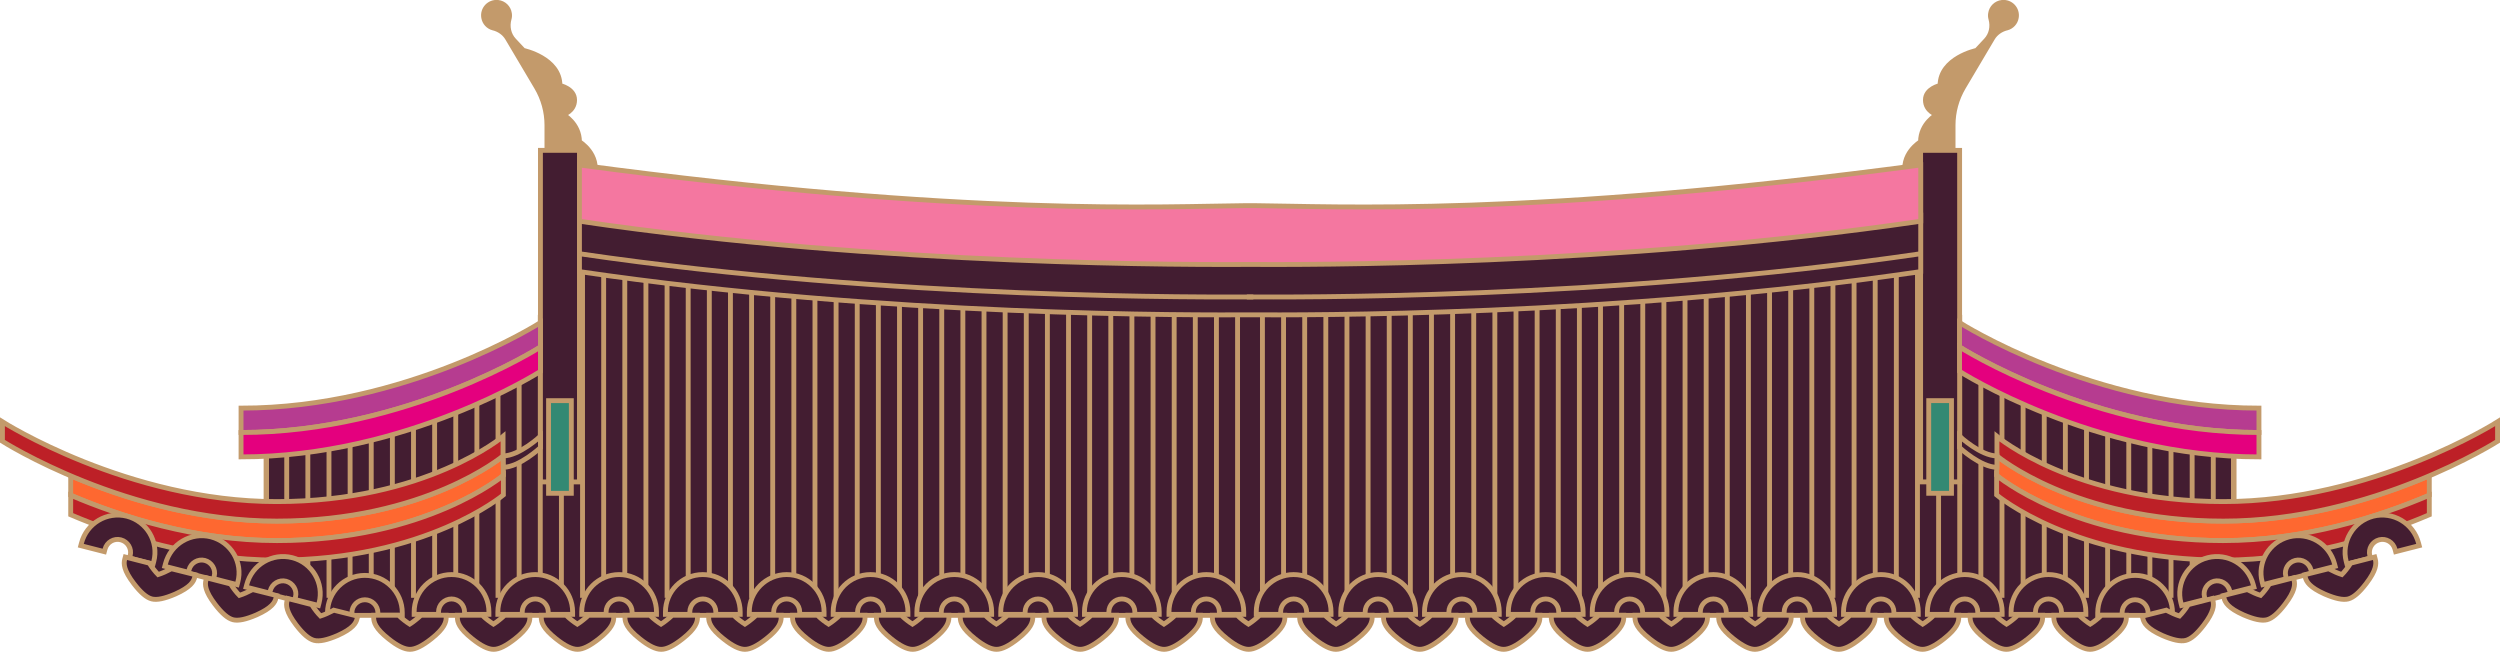 <?xml version="1.0" encoding="utf-8"?>
<!-- Generator: Adobe Illustrator 26.3.1, SVG Export Plug-In . SVG Version: 6.00 Build 0)  -->
<svg version="1.1" id="圖層_1" xmlns="http://www.w3.org/2000/svg" xmlns:xlink="http://www.w3.org/1999/xlink" x="0px" y="0px"
	 viewBox="0 0 1538.1 401" style="enable-background:new 0 0 1538.1 401;" xml:space="preserve">
<style type="text/css">
	.st0{fill:#431D31;stroke:#C39A6B;stroke-width:3;stroke-miterlimit:10;}
	.st1{fill:#C39A6B;stroke:#C39A6B;stroke-width:3;stroke-miterlimit:10;}
	.st2{fill:#FE6830;stroke:#C39A6B;stroke-width:3;stroke-miterlimit:10;}
	.st3{fill:#BD2027;stroke:#C39A6B;stroke-width:3;stroke-miterlimit:10;}
	.st4{fill:#B63C90;stroke:#C39A6B;stroke-width:3;stroke-miterlimit:10;}
	.st5{fill:#E4007E;stroke:#C39A6B;stroke-width:3;stroke-miterlimit:10;}
	.st6{fill:#F477A0;stroke:#C39A6B;stroke-width:3;stroke-miterlimit:10;}
	.st7{fill:#338973;stroke:#C39A6B;stroke-width:3;stroke-miterlimit:10;}
</style>
<g>
	<path class="st0" d="M1465.6,308.5l-91.1,1.7v-29.8l-174.5-67l-3.7-36l-3.7-36l0,0l0,0l-423.5,27.4l-423.5-27.4l0,0h0l-3.7,36
		l-3.7,36l-174.5,67v29.8l-91.1-1.7l12.4,36.2l1,0.3l0.7,0.2v2.4c0,6.6,5.4,12,12,12h3c5.1,0,9.4-3.2,11.2-7.7l23,5.9
		c-0.1,0.6-0.1,1.2-0.1,1.8v1c0,6.6,5.4,12,12,12h1c5.4,0,10-3.6,11.5-8.5l29.5,7.6v1.9c0,6.6,5.4,12,12,12h4c4.8,0,9-2.9,10.9-7
		h24.6c1.5,5.2,6.3,9,12,9s10.5-3.8,12-9H293c0.3,6.1,5.3,11,11.5,11s11.2-4.9,11.5-11h25.2c-0.1,0.7-0.2,1.3-0.2,2
		c0,7.2,5.8,13,13,13s13-5.8,13-13c0-0.7-0.1-1.3-0.2-2H396c0,6.1,4.9,11,11,11s11-4.9,11-11h30.9c1.8,4.1,5.8,7,10.6,7
		s8.8-2.9,10.6-7H496c0,7.2,5.8,13,13,13s13-5.8,13-13h27c0,7.2,5.8,13,13,13s13-5.8,13-13h27c0,7.2,5.8,13,13,13s13-5.8,13-13h27
		c0,7.2,5.8,13,13,13s13-5.8,13-13h27c0,7.2,5.8,13,13,13s13-5.8,13-13h17.5c0,7.2,5.8,13,13,13c1.7,0,3.3-0.3,4.8-0.9
		c1.5,0.6,3.1,0.9,4.8,0.9c7.2,0,13-5.8,13-13h17.5c0,7.2,5.8,13,13,13s13-5.8,13-13h27c0,7.2,5.8,13,13,13s13-5.8,13-13h27
		c0,7.2,5.8,13,13,13s13-5.8,13-13h27c0,7.2,5.8,13,13,13s13-5.8,13-13h27c0,7.2,5.8,13,13,13s13-5.8,13-13h25.9
		c1.8,4.1,5.8,7,10.6,7s8.8-2.9,10.6-7h30.9c0,6.1,4.9,11,11,11s11-4.9,11-11h29.2c-0.1,0.7-0.2,1.3-0.2,2c0,7.2,5.8,13,13,13
		s13-5.8,13-13c0-0.7-0.1-1.3-0.2-2h25.2c0.3,6.1,5.3,11,11.5,11s11.2-4.9,11.5-11h27.5c1.5,5.2,6.3,9,12,9s10.5-3.8,12-9h24.6
		c1.9,4.1,6.1,7,10.9,7h4c6.6,0,12-5.4,12-12v-1.9l29.5-7.6c1.5,4.9,6.1,8.5,11.5,8.5h1c6.6,0,12-5.4,12-12v-1
		c0-0.6-0.1-1.2-0.1-1.8l23-5.9c1.8,4.5,6.1,7.7,11.2,7.7h3c6.6,0,12-5.4,12-12v-2.4l0.7-0.2l1-0.3L1465.6,308.5z"/>
	<g>
		<line class="st0" x1="761.4" y1="193.7" x2="761.4" y2="367.8"/>
		<line class="st0" x1="748.4" y1="193.7" x2="748.4" y2="367.8"/>
		<line class="st0" x1="735.4" y1="193.7" x2="735.4" y2="367.8"/>
		<line class="st0" x1="722.4" y1="193.7" x2="722.4" y2="367.8"/>
		<line class="st0" x1="709.4" y1="193.7" x2="709.4" y2="367.8"/>
		<line class="st0" x1="696.4" y1="193.7" x2="696.4" y2="367.8"/>
		<line class="st0" x1="683.4" y1="193.7" x2="683.4" y2="367.8"/>
		<line class="st0" x1="670.4" y1="155.7" x2="670.4" y2="367.8"/>
		<line class="st0" x1="657.4" y1="155.7" x2="657.4" y2="367.8"/>
		<line class="st0" x1="644.4" y1="155.7" x2="644.4" y2="367.8"/>
		<line class="st0" x1="631.4" y1="155.7" x2="631.4" y2="367.8"/>
		<line class="st0" x1="618.4" y1="155.7" x2="618.4" y2="367.8"/>
		<line class="st0" x1="605.4" y1="155.7" x2="605.4" y2="367.8"/>
		<line class="st0" x1="592.4" y1="155.7" x2="592.4" y2="367.8"/>
		<line class="st0" x1="579.4" y1="155.7" x2="579.4" y2="367.8"/>
		<line class="st0" x1="566.4" y1="155.7" x2="566.4" y2="367.8"/>
		<line class="st0" x1="553.4" y1="155.7" x2="553.4" y2="367.8"/>
		<line class="st0" x1="540.4" y1="155.7" x2="540.4" y2="367.8"/>
		<line class="st0" x1="527.4" y1="155.7" x2="527.4" y2="367.8"/>
		<line class="st0" x1="514.4" y1="155.7" x2="514.4" y2="367.8"/>
		<line class="st0" x1="501.4" y1="155.7" x2="501.4" y2="367.8"/>
		<line class="st0" x1="488.4" y1="155.7" x2="488.4" y2="367.8"/>
		<line class="st0" x1="475.4" y1="155.7" x2="475.4" y2="367.8"/>
		<line class="st0" x1="462.4" y1="155.7" x2="462.4" y2="367.8"/>
		<line class="st0" x1="449.4" y1="155.7" x2="449.4" y2="367.8"/>
		<line class="st0" x1="436.4" y1="155.7" x2="436.4" y2="367.8"/>
		<line class="st0" x1="423.4" y1="155.7" x2="423.4" y2="367.8"/>
		<line class="st0" x1="410.4" y1="155.7" x2="410.4" y2="367.8"/>
		<line class="st0" x1="397.4" y1="155.7" x2="397.4" y2="367.8"/>
		<line class="st0" x1="384.4" y1="155.7" x2="384.4" y2="367.8"/>
		<line class="st0" x1="371.4" y1="155.7" x2="371.4" y2="367.8"/>
		<line class="st0" x1="358.4" y1="155.7" x2="358.4" y2="367.8"/>
		<line class="st0" x1="345.4" y1="276" x2="345.4" y2="367.8"/>
		<line class="st0" x1="332.4" y1="193.7" x2="332.4" y2="367.8"/>
		<line class="st0" x1="319.4" y1="232.7" x2="319.4" y2="367.8"/>
		<line class="st0" x1="306.4" y1="232.7" x2="306.4" y2="367.8"/>
		<line class="st0" x1="293.4" y1="240.7" x2="293.4" y2="367.8"/>
		<line class="st0" x1="280.4" y1="240.7" x2="280.4" y2="367.8"/>
		<line class="st0" x1="267.4" y1="240.7" x2="267.4" y2="367.8"/>
		<line class="st0" x1="254.4" y1="240.7" x2="254.4" y2="367.8"/>
		<line class="st0" x1="241.4" y1="252.7" x2="241.4" y2="367.8"/>
		<line class="st0" x1="228.4" y1="252.7" x2="228.4" y2="367.8"/>
		<line class="st0" x1="215.4" y1="252.7" x2="215.4" y2="367.8"/>
		<line class="st0" x1="202.4" y1="252.7" x2="202.4" y2="367.8"/>
		<line class="st0" x1="189.4" y1="252.7" x2="189.4" y2="367.8"/>
		<line class="st0" x1="176.4" y1="252.7" x2="176.4" y2="351"/>
		<line class="st0" x1="1374.1" y1="308.5" x2="1374.1" y2="280.5"/>
		<line class="st0" x1="776.7" y1="193.7" x2="776.7" y2="367.8"/>
		<line class="st0" x1="789.7" y1="193.7" x2="789.7" y2="367.8"/>
		<line class="st0" x1="802.7" y1="193.7" x2="802.7" y2="367.8"/>
		<line class="st0" x1="815.7" y1="193.7" x2="815.7" y2="367.8"/>
		<line class="st0" x1="828.7" y1="193.7" x2="828.7" y2="367.8"/>
		<line class="st0" x1="841.7" y1="193.7" x2="841.7" y2="367.8"/>
		<line class="st0" x1="854.7" y1="193.7" x2="854.7" y2="367.8"/>
		<line class="st0" x1="867.7" y1="155.7" x2="867.7" y2="367.8"/>
		<line class="st0" x1="880.7" y1="155.7" x2="880.7" y2="367.8"/>
		<line class="st0" x1="893.7" y1="155.7" x2="893.7" y2="367.8"/>
		<line class="st0" x1="906.7" y1="155.7" x2="906.7" y2="367.8"/>
		<line class="st0" x1="919.7" y1="155.7" x2="919.7" y2="367.8"/>
		<line class="st0" x1="932.7" y1="155.7" x2="932.7" y2="367.8"/>
		<line class="st0" x1="945.7" y1="155.7" x2="945.7" y2="367.8"/>
		<line class="st0" x1="958.7" y1="155.7" x2="958.7" y2="367.8"/>
		<line class="st0" x1="971.7" y1="155.7" x2="971.7" y2="367.8"/>
		<line class="st0" x1="984.7" y1="155.7" x2="984.7" y2="367.8"/>
		<line class="st0" x1="997.7" y1="155.7" x2="997.7" y2="367.8"/>
		<line class="st0" x1="1010.7" y1="155.7" x2="1010.7" y2="367.8"/>
		<line class="st0" x1="1023.7" y1="155.7" x2="1023.7" y2="367.8"/>
		<line class="st0" x1="1036.7" y1="155.7" x2="1036.7" y2="367.8"/>
		<line class="st0" x1="1049.7" y1="155.7" x2="1049.7" y2="367.8"/>
		<line class="st0" x1="1062.7" y1="155.7" x2="1062.7" y2="367.8"/>
		<line class="st0" x1="1075.7" y1="155.7" x2="1075.7" y2="367.8"/>
		<line class="st0" x1="1088.7" y1="155.7" x2="1088.7" y2="367.8"/>
		<line class="st0" x1="1101.7" y1="155.7" x2="1101.7" y2="367.8"/>
		<line class="st0" x1="1114.7" y1="155.7" x2="1114.7" y2="367.8"/>
		<line class="st0" x1="1127.7" y1="155.7" x2="1127.7" y2="367.8"/>
		<line class="st0" x1="1140.7" y1="155.7" x2="1140.7" y2="367.8"/>
		<line class="st0" x1="1153.7" y1="155.7" x2="1153.7" y2="367.8"/>
		<line class="st0" x1="1166.7" y1="155.7" x2="1166.7" y2="367.8"/>
		<line class="st0" x1="1179.7" y1="155.7" x2="1179.7" y2="367.8"/>
		<line class="st0" x1="1192.7" y1="276" x2="1192.7" y2="367.8"/>
		<line class="st0" x1="1205.7" y1="193.7" x2="1205.7" y2="367.8"/>
		<line class="st0" x1="1218.7" y1="232.7" x2="1218.7" y2="367.8"/>
		<line class="st0" x1="1231.7" y1="232.7" x2="1231.7" y2="367.8"/>
		<line class="st0" x1="1244.7" y1="240.7" x2="1244.7" y2="367.8"/>
		<line class="st0" x1="1257.7" y1="240.7" x2="1257.7" y2="367.8"/>
		<line class="st0" x1="1270.7" y1="240.7" x2="1270.7" y2="367.8"/>
		<line class="st0" x1="1283.7" y1="240.7" x2="1283.7" y2="367.8"/>
		<line class="st0" x1="1296.7" y1="252.7" x2="1296.7" y2="367.8"/>
		<line class="st0" x1="1309.7" y1="252.7" x2="1309.7" y2="367.8"/>
		<line class="st0" x1="1322.7" y1="252.7" x2="1322.7" y2="367.8"/>
		<line class="st0" x1="1335.7" y1="252.7" x2="1335.7" y2="367.8"/>
		<line class="st0" x1="1348.7" y1="252.7" x2="1348.7" y2="367.8"/>
		<line class="st0" x1="1361.7" y1="252.7" x2="1361.7" y2="351"/>
		<line class="st0" x1="164" y1="308.5" x2="164" y2="280.5"/>
	</g>
	<path class="st1" d="M356.5,87.2c0-11.3-10-16.7-10-16.7s7-2,7-9s-9-8.9-9-8.9c0-16.9-22.5-21.6-22.5-21.6l-5.8-6.2
		c-3.3-3.5-4.3-8.5-3-13.2c0.3-1,0.4-2.1,0.2-3.3c-0.5-3.6-3.4-6.4-7-6.8c-5.3-0.6-9.7,4-8.8,9.3c0.5,3.1,2.8,5.6,5.8,6.4
		c0,0,0.1,0,0.1,0c3.6,0.9,6.8,3.1,8.7,6.3l17.9,30.2c4.2,7.1,6.4,15.1,6.4,23.3v21.5l29,10.2C369.4,94.9,356.5,87.2,356.5,87.2z"/>
	<path class="st1" d="M1181.6,87.2c0-11.3,10-16.7,10-16.7s-7-2-7-9s9-8.9,9-8.9c0-16.9,22.5-21.6,22.5-21.6l5.8-6.2
		c3.3-3.5,4.3-8.5,3-13.2c-0.3-1-0.4-2.1-0.2-3.3c0.5-3.6,3.4-6.4,7-6.8c5.3-0.6,9.7,4,8.8,9.3c-0.5,3.1-2.8,5.6-5.8,6.4
		c0,0-0.1,0-0.1,0c-3.6,0.9-6.8,3.1-8.7,6.3L1208,53.7c-4.2,7.1-6.4,15.1-6.4,23.3v21.5l-29,10.2
		C1168.7,94.9,1181.6,87.2,1181.6,87.2z"/>
	<rect x="332.5" y="92.5" class="st0" width="24" height="204"/>
	<path class="st0" d="M725.7,380"/>
	<path class="st0" d="M690.2,353.5c-12.7,0-23,10.3-23,23v1.5h15v-1.5c0-4.4,3.6-8,8-8s8,3.6,8,8v1.5h15v-1.5
		C713.2,363.8,702.9,353.5,690.2,353.5z"/>
	<path class="st0" d="M638.7,353.5c-12.7,0-23,10.3-23,23v1.5h15v-1.5c0-4.4,3.6-8,8-8s8,3.6,8,8v1.5h15v-1.5
		C661.7,363.8,651.3,353.5,638.7,353.5z"/>
	<path class="st0" d="M587.1,353.5c-12.7,0-23,10.3-23,23v1.5h15v-1.5c0-4.4,3.6-8,8-8s8,3.6,8,8v1.5h15v-1.5
		C610.1,363.8,599.8,353.5,587.1,353.5z"/>
	<path class="st0" d="M535.6,353.5c-12.7,0-23,10.3-23,23v1.5h15v-1.5c0-4.4,3.6-8,8-8s8,3.6,8,8v1.5h15v-1.5
		C558.6,363.8,548.2,353.5,535.6,353.5z"/>
	<path class="st0" d="M484,353.5c-12.7,0-23,10.3-23,23v1.5h15v-1.5c0-4.4,3.6-8,8-8s8,3.6,8,8v1.5h15v-1.5
		C507,363.8,496.7,353.5,484,353.5z"/>
	<path class="st0" d="M432.4,353.5c-12.7,0-23,10.3-23,23v1.5h15v-1.5c0-4.4,3.6-8,8-8s8,3.6,8,8v1.5h15v-1.5
		C455.4,363.8,445.1,353.5,432.4,353.5z"/>
	<path class="st0" d="M380.9,353.5c-12.7,0-23,10.3-23,23v1.5h15v-1.5c0-4.4,3.6-8,8-8s8,3.6,8,8v1.5h15v-1.5
		C403.9,363.8,393.6,353.5,380.9,353.5z"/>
	<path class="st0" d="M329.3,353.5c-12.7,0-23,10.3-23,23v1.5h15v-1.5c0-4.4,3.6-8,8-8s8,3.6,8,8v1.5h15v-1.5
		C352.3,363.8,342,353.5,329.3,353.5z"/>
	<path class="st0" d="M277.8,353.5c-12.7,0-23,10.3-23,23v1.5h15v-1.5c0-4.4,3.6-8,8-8s8,3.6,8,8v1.5h15v-1.5
		C300.8,363.8,290.5,353.5,277.8,353.5z"/>
	<path class="st0" d="M224.5,354c-12.7,0-23,10.3-23,23v1.5h15V377c0-4.4,3.6-8,8-8s8,3.6,8,8v1.5h15V377
		C247.5,364.3,237.2,354,224.5,354z"/>
	<path class="st0" d="M723,378.5l-0.4,0.4c-1.8,1.7-4.6,3.9-6.5,5.1c-1.9-1.2-4.7-3.3-6.5-5.1l-0.4-0.4h-15.3v1.5
		c0,2.7,1,6.6,9.1,13c5.5,4.4,9.8,6.5,13.2,6.5s7.6-2.1,13.2-6.5c8.1-6.4,9.1-10.3,9.1-13v-1.5H723z"/>
	<path class="st0" d="M671.4,378.5l-0.4,0.4c-1.8,1.7-4.6,3.9-6.5,5.1c-1.9-1.2-4.7-3.3-6.5-5.1l-0.4-0.4h-15.3v1.5
		c0,2.7,1,6.6,9.1,13c5.5,4.4,9.8,6.5,13.2,6.5s7.6-2.1,13.2-6.5c8.1-6.4,9.1-10.3,9.1-13v-1.5H671.4z"/>
	<path class="st0" d="M777.7,380"/>
	<path class="st0" d="M742.2,353.5c-12.7,0-23,10.3-23,23v1.5h15v-1.5c0-4.4,3.6-8,8-8s8,3.6,8,8v1.5h15v-1.5
		C765.2,363.8,754.9,353.5,742.2,353.5z"/>
	<path class="st0" d="M775,378.5l-0.4,0.4c-1.8,1.7-4.6,3.9-6.5,5.1c-1.9-1.2-4.7-3.3-6.5-5.1l-0.4-0.4h-15.3v1.5
		c0,2.7,1,6.6,9.1,13c5.5,4.4,9.8,6.5,13.2,6.5s7.6-2.1,13.2-6.5c8.1-6.4,9.1-10.3,9.1-13v-1.5H775z"/>
	<path class="st0" d="M619.9,378.5l-0.4,0.4c-1.8,1.7-4.6,3.9-6.5,5.1c-1.9-1.2-4.7-3.3-6.5-5.1l-0.4-0.4h-15.3v1.5
		c0,2.7,1,6.6,9.1,13c5.5,4.4,9.8,6.5,13.2,6.5s7.6-2.1,13.2-6.5c8.1-6.4,9.1-10.3,9.1-13v-1.5H619.9z"/>
	<path class="st0" d="M568.3,378.5l-0.4,0.4c-1.8,1.7-4.6,3.9-6.5,5.1c-1.9-1.2-4.7-3.3-6.5-5.1l-0.4-0.4h-15.3v1.5
		c0,2.7,1,6.6,9.1,13c5.5,4.4,9.8,6.5,13.2,6.5s7.6-2.1,13.2-6.5c8.1-6.4,9.1-10.3,9.1-13v-1.5H568.3z"/>
	<path class="st0" d="M516.7,378.5l-0.4,0.4c-1.8,1.7-4.6,3.9-6.5,5.1c-1.9-1.2-4.7-3.3-6.5-5.1l-0.4-0.4h-15.3v1.5
		c0,2.7,1,6.6,9.1,13c5.5,4.4,9.8,6.5,13.2,6.5s7.6-2.1,13.2-6.5c8.1-6.4,9.1-10.3,9.1-13v-1.5H516.7z"/>
	<path class="st0" d="M465.2,378.5l-0.4,0.4c-1.8,1.7-4.6,3.9-6.5,5.1c-1.9-1.2-4.7-3.3-6.5-5.1l-0.4-0.4H436v1.5
		c0,2.7,1,6.6,9.1,13c5.5,4.4,9.8,6.5,13.2,6.5s7.6-2.1,13.2-6.5c8.1-6.4,9.1-10.3,9.1-13v-1.5H465.2z"/>
	<path class="st0" d="M413.6,378.5l-0.4,0.4c-1.8,1.7-4.6,3.9-6.5,5.1c-1.9-1.2-4.7-3.3-6.5-5.1l-0.4-0.4h-15.3v1.5
		c0,2.7,1,6.6,9.1,13c5.5,4.4,9.8,6.5,13.2,6.5s7.6-2.1,13.2-6.5c8.1-6.4,9.1-10.3,9.1-13v-1.5H413.6z"/>
	<path class="st0" d="M362.1,378.5l-0.4,0.4c-1.8,1.7-4.6,3.9-6.5,5.1c-1.9-1.2-4.7-3.3-6.5-5.1l-0.4-0.4h-15.3v1.5
		c0,2.7,1,6.6,9.1,13c5.5,4.4,9.8,6.5,13.2,6.5s7.6-2.1,13.2-6.5c8.1-6.4,9.1-10.3,9.1-13v-1.5H362.1z"/>
	<path class="st0" d="M259,378.5l-0.4,0.4c-1.8,1.7-4.6,3.9-6.5,5.1c-1.9-1.2-4.7-3.3-6.5-5.1l-0.4-0.4h-15.3v1.5
		c0,2.7,1,6.6,9.1,13c5.5,4.4,9.8,6.5,13.2,6.5s7.6-2.1,13.2-6.5c8.1-6.4,9.1-10.3,9.1-13v-1.5H259z"/>
	<path class="st0" d="M310.5,378.5l-0.4,0.4c-1.8,1.7-4.6,3.9-6.5,5.1c-1.9-1.2-4.7-3.3-6.5-5.1l-0.4-0.4h-15.3v1.5
		c0,2.7,1,6.6,9.1,13c5.5,4.4,9.8,6.5,13.2,6.5s7.6-2.1,13.2-6.5c8.1-6.4,9.1-10.3,9.1-13v-1.5H310.5z"/>
	<path class="st0" d="M205.3,375.4l-0.5,0.3c-2.2,1.2-5.4,2.6-7.6,3.3c-1.6-1.6-3.8-4.4-5.1-6.5l-0.3-0.5l-14.8-3.8l-0.4,1.5
		c-0.7,2.6-0.6,6.7,5.6,14.8c4.3,5.6,7.9,8.7,11.1,9.5c3.2,0.8,7.9-0.2,14.4-3c9.4-4.2,11.4-7.7,12-10.4l0.4-1.5L205.3,375.4z"/>
	<g>
		<path class="st0" d="M332.5,275.4c0,0-13,12.1-23,12.1v-7c10,0,23-12.1,23-12.1V275.4z"/>
	</g>
	<path class="st2" d="M1228.4,280.5c0,0,47.6,40.1,139.3,40.1c50,0,95.7-14.6,126.9-27.9l0,12c-31.2,13.3-76.8,27.9-126.9,27.9
		c-91.7,0-139.3-40.1-139.3-40.1l0.2-12"/>
	<path class="st3" d="M1228.6,268.5c0,0,47.6,40.1,139.3,40.1c91.7,0,168.7-49.1,168.7-49.1v12c0,0-77,49.1-168.7,49.1
		c-91.7,0-139.3-40.1-139.3-40.1V268.5z"/>
	<path class="st3" d="M1228.4,304.5c0,0,47.6,40.1,139.3,40.1c50,0,95.7-14.6,126.9-27.9l0-12c-31.2,13.3-76.8,27.9-126.9,27.9
		c-91.7,0-139.3-40.1-139.3-40.1V304.5z"/>
	
		<rect x="1181.6" y="92.5" transform="matrix(-1 -4.486867e-11 4.486867e-11 -1 2387.232 389)" class="st0" width="24" height="204"/>
	<path class="st0" d="M812.4,380"/>
	<path class="st0" d="M847.9,353.5c12.7,0,23,10.3,23,23v1.5h-15v-1.5c0-4.4-3.6-8-8-8s-8,3.6-8,8v1.5h-15v-1.5
		C824.9,363.8,835.2,353.5,847.9,353.5z"/>
	<path class="st0" d="M899.4,353.5c12.7,0,23,10.3,23,23v1.5h-15v-1.5c0-4.4-3.6-8-8-8s-8,3.6-8,8v1.5h-15v-1.5
		C876.4,363.8,886.8,353.5,899.4,353.5z"/>
	<path class="st0" d="M951,353.5c12.7,0,23,10.3,23,23v1.5h-15v-1.5c0-4.4-3.6-8-8-8s-8,3.6-8,8v1.5h-15v-1.5
		C928,363.8,938.3,353.5,951,353.5z"/>
	<path class="st0" d="M1002.6,353.5c12.7,0,23,10.3,23,23v1.5h-15v-1.5c0-4.4-3.6-8-8-8s-8,3.6-8,8v1.5h-15v-1.5
		C979.6,363.8,989.9,353.5,1002.6,353.5z"/>
	<path class="st0" d="M1054.1,353.5c12.7,0,23,10.3,23,23v1.5h-15v-1.5c0-4.4-3.6-8-8-8s-8,3.6-8,8v1.5h-15v-1.5
		C1031.1,363.8,1041.4,353.5,1054.1,353.5z"/>
	<path class="st0" d="M1105.7,353.5c12.7,0,23,10.3,23,23v1.5h-15v-1.5c0-4.4-3.6-8-8-8s-8,3.6-8,8v1.5h-15v-1.5
		C1082.7,363.8,1093,353.5,1105.7,353.5z"/>
	<path class="st0" d="M1157.2,353.5c12.7,0,23,10.3,23,23v1.5h-15v-1.5c0-4.4-3.6-8-8-8s-8,3.6-8,8v1.5h-15v-1.5
		C1134.2,363.8,1144.5,353.5,1157.2,353.5z"/>
	<path class="st0" d="M1208.8,353.5c12.7,0,23,10.3,23,23v1.5h-15v-1.5c0-4.4-3.6-8-8-8s-8,3.6-8,8v1.5h-15v-1.5
		C1185.8,363.8,1196.1,353.5,1208.8,353.5z"/>
	<path class="st0" d="M1260.3,353.5c12.7,0,23,10.3,23,23v1.5h-15v-1.5c0-4.4-3.6-8-8-8s-8,3.6-8,8v1.5h-15v-1.5
		C1237.3,363.8,1247.7,353.5,1260.3,353.5z"/>
	<path class="st0" d="M1313.6,354c12.7,0,23,10.3,23,23v1.5h-15V377c0-4.4-3.6-8-8-8s-8,3.6-8,8v1.5h-15V377
		C1290.6,364.3,1300.9,354,1313.6,354z"/>
	<path class="st0" d="M815.1,378.5l0.4,0.4c1.8,1.7,4.6,3.9,6.5,5.1c1.9-1.2,4.7-3.3,6.5-5.1l0.4-0.4h15.3v1.5c0,2.7-1,6.6-9.1,13
		c-5.5,4.4-9.8,6.5-13.2,6.5s-7.6-2.1-13.2-6.5c-8.1-6.4-9.1-10.3-9.1-13v-1.5H815.1z"/>
	<path class="st0" d="M866.7,378.5l0.4,0.4c1.8,1.7,4.6,3.9,6.5,5.1c1.9-1.2,4.7-3.3,6.5-5.1l0.4-0.4h15.3v1.5c0,2.7-1,6.6-9.1,13
		c-5.5,4.4-9.8,6.5-13.2,6.5s-7.6-2.1-13.2-6.5c-8.1-6.4-9.1-10.3-9.1-13v-1.5H866.7z"/>
	<path class="st0" d="M760.4,380"/>
	<path class="st0" d="M795.9,353.5c12.7,0,23,10.3,23,23v1.5h-15v-1.5c0-4.4-3.6-8-8-8s-8,3.6-8,8v1.5h-15v-1.5
		C772.9,363.8,783.2,353.5,795.9,353.5z"/>
	<path class="st0" d="M918.3,378.5l0.4,0.4c1.8,1.7,4.6,3.9,6.5,5.1c1.9-1.2,4.7-3.3,6.5-5.1l0.4-0.4h15.3v1.5c0,2.7-1,6.6-9.1,13
		c-5.5,4.4-9.8,6.5-13.2,6.5s-7.6-2.1-13.2-6.5c-8.1-6.4-9.1-10.3-9.1-13v-1.5H918.3z"/>
	<path class="st0" d="M969.8,378.5l0.4,0.4c1.8,1.7,4.6,3.9,6.5,5.1c1.9-1.2,4.7-3.3,6.5-5.1l0.4-0.4H999v1.5c0,2.7-1,6.6-9.1,13
		c-5.5,4.4-9.8,6.5-13.2,6.5s-7.6-2.1-13.2-6.5c-8.1-6.4-9.1-10.3-9.1-13v-1.5H969.8z"/>
	<path class="st0" d="M1021.4,378.5l0.4,0.4c1.8,1.7,4.6,3.9,6.5,5.1c1.9-1.2,4.7-3.3,6.5-5.1l0.4-0.4h15.3v1.5c0,2.7-1,6.6-9.1,13
		c-5.5,4.4-9.8,6.5-13.2,6.5s-7.6-2.1-13.2-6.5c-8.1-6.4-9.1-10.3-9.1-13v-1.5H1021.4z"/>
	<path class="st0" d="M1072.9,378.5l0.4,0.4c1.8,1.7,4.6,3.9,6.5,5.1c1.9-1.2,4.7-3.3,6.5-5.1l0.4-0.4h15.3v1.5c0,2.7-1,6.6-9.1,13
		c-5.5,4.4-9.8,6.5-13.2,6.5s-7.6-2.1-13.2-6.5c-8.1-6.4-9.1-10.3-9.1-13v-1.5H1072.9z"/>
	<path class="st0" d="M1124.5,378.5l0.4,0.4c1.8,1.7,4.6,3.9,6.5,5.1c1.9-1.2,4.7-3.3,6.5-5.1l0.4-0.4h15.3v1.5c0,2.7-1,6.6-9.1,13
		c-5.5,4.4-9.8,6.5-13.2,6.5s-7.6-2.1-13.2-6.5c-8.1-6.4-9.1-10.3-9.1-13v-1.5H1124.5z"/>
	<path class="st0" d="M1176,378.5l0.4,0.4c1.8,1.7,4.6,3.9,6.5,5.1c1.9-1.2,4.7-3.3,6.5-5.1l0.4-0.4h15.3v1.5c0,2.7-1,6.6-9.1,13
		c-5.5,4.4-9.8,6.5-13.2,6.5s-7.6-2.1-13.2-6.5c-8.1-6.4-9.1-10.3-9.1-13v-1.5H1176z"/>
	<path class="st0" d="M1279.1,378.5l0.4,0.4c1.8,1.7,4.6,3.9,6.5,5.1c1.9-1.2,4.7-3.3,6.5-5.1l0.4-0.4h15.3v1.5c0,2.7-1,6.6-9.1,13
		c-5.5,4.4-9.8,6.5-13.2,6.5s-7.6-2.1-13.2-6.5c-8.1-6.4-9.1-10.3-9.1-13v-1.5H1279.1z"/>
	<path class="st0" d="M1227.6,378.5l0.4,0.4c1.8,1.7,4.6,3.9,6.5,5.1c1.9-1.2,4.7-3.3,6.5-5.1l0.4-0.4h15.3v1.5c0,2.7-1,6.6-9.1,13
		c-5.5,4.4-9.8,6.5-13.2,6.5s-7.6-2.1-13.2-6.5c-8.1-6.4-9.1-10.3-9.1-13v-1.5H1227.6z"/>
	<path class="st0" d="M1358.3,343.1c12.3-3.1,24.8,4.3,28,16.6l0.4,1.5l-14.5,3.7l-0.4-1.5c-1.1-4.3-5.5-6.9-9.7-5.8
		s-6.9,5.5-5.8,9.7l0.4,1.5l-14.5,3.7l-0.4-1.5C1338.6,358.8,1346,346.2,1358.3,343.1z"/>
	<path class="st0" d="M1408.3,330.3c12.3-3.1,24.8,4.3,28,16.6l0.4,1.5l-14.5,3.7l-0.4-1.5c-1.1-4.3-5.5-6.9-9.7-5.8
		c-4.3,1.1-6.9,5.5-5.8,9.7l0.4,1.5l-14.5,3.7l-0.4-1.5C1388.6,346,1396,333.5,1408.3,330.3z"/>
	<path class="st0" d="M1460,317.6c12.3-3.1,24.8,4.3,28,16.6l0.4,1.5l-14.5,3.7l-0.4-1.5c-1.1-4.3-5.5-6.9-9.7-5.8
		c-4.3,1.1-6.9,5.5-5.8,9.7l0.4,1.5l-14.5,3.7l-0.4-1.5C1440.3,333.3,1447.8,320.8,1460,317.6z"/>
	<path class="st0" d="M1332.8,375.4l0.5,0.3c2.2,1.2,5.4,2.6,7.6,3.3c1.6-1.6,3.8-4.4,5.1-6.5l0.3-0.5l14.8-3.8l0.4,1.5
		c0.7,2.6,0.6,6.7-5.6,14.8c-4.3,5.6-7.9,8.7-11.1,9.5c-3.2,0.8-7.9-0.2-14.4-3c-9.4-4.2-11.4-7.7-12-10.4l-0.4-1.5L1332.8,375.4z"
		/>
	<path class="st0" d="M1432.7,349.9l0.5,0.3c2.2,1.2,5.4,2.6,7.6,3.3c1.6-1.6,3.8-4.4,5.1-6.5l0.3-0.5l14.8-3.8l0.4,1.5
		c0.7,2.6,0.6,6.7-5.6,14.8c-4.3,5.6-7.9,8.7-11.1,9.5c-3.2,0.8-7.9-0.2-14.4-3c-9.4-4.2-11.4-7.7-12-10.4l-0.4-1.5L1432.7,349.9z"
		/>
	<path class="st0" d="M1382.7,362.7l0.5,0.3c2.2,1.2,5.4,2.6,7.6,3.3c1.6-1.6,3.8-4.4,5.1-6.5l0.3-0.5l14.8-3.8l0.4,1.5
		c0.7,2.6,0.6,6.7-5.6,14.8c-4.3,5.6-7.9,8.7-11.1,9.5c-3.2,0.8-7.9-0.2-14.4-3c-9.4-4.2-11.4-7.7-12-10.4l-0.4-1.5L1382.7,362.7z"
		/>
	<path class="st4" d="M1205.6,213.5c0,0,82.4,52.6,184.2,52.6v-15c-101.8,0-184.2-52.6-184.2-52.6V213.5z"/>
	<path class="st5" d="M1205.6,228.5c0,0,82.4,52.6,184.2,52.6v-15c-101.8,0-184.2-52.6-184.2-52.6V228.5z"/>
	<g>
		<path class="st0" d="M1205.6,275.4c0,0,13,12.1,23,12.1v-7c-10,0-23-12.1-23-12.1V275.4z"/>
	</g>
	<path class="st0" d="M771.1,157.5L771.1,157.5c-0.7,0-1.3,0-2,0c-0.7,0-1.3,0-2,0v0c-49.3,0.4-171.3,7.1-410.6-25v34.6
		c189.3,27.9,381.5,26.7,412.6,26.6c31,0.1,223.2,1.2,412.6-26.6v-34.6C942.3,164.6,820.4,157.9,771.1,157.5z"/>
	<path class="st0" d="M767.1,182.7c23.6,0,220.6,1.9,414.6-26.6"/>
	<path class="st6" d="M771.1,126.5L771.1,126.5c-0.7,0-1.3,0-2,0c-0.7,0-1.3,0-2,0v0c-49.3,0.4-171.3,7.1-410.6-25v34.6
		c189.3,27.9,381.5,26.7,412.6,26.6c31,0.1,223.2,1.2,412.6-26.6v-34.6C942.3,133.6,820.4,126.9,771.1,126.5z"/>
	<path class="st2" d="M309.7,280.5c0,0-47.6,40.1-139.3,40.1c-50,0-95.7-14.6-126.9-27.9l0,12c31.2,13.3,76.8,27.9,126.9,27.9
		c91.7,0,139.3-40.1,139.3-40.1l-0.2-12"/>
	<path class="st3" d="M309.5,268.5c0,0-47.6,40.1-139.3,40.1S1.5,259.5,1.5,259.5v12c0,0,77,49.1,168.7,49.1s139.3-40.1,139.3-40.1
		V268.5z"/>
	<path class="st3" d="M309.7,304.5c0,0-47.6,40.1-139.3,40.1c-50,0-95.7-14.6-126.9-27.9l0-12c31.2,13.3,76.8,27.9,126.9,27.9
		c91.7,0,139.3-40.1,139.3-40.1V304.5z"/>
	<path class="st0" d="M179.8,343.1c-12.3-3.1-24.8,4.3-28,16.6l-0.4,1.5l14.5,3.7l0.4-1.5c1.1-4.3,5.5-6.9,9.7-5.8s6.9,5.5,5.8,9.7
		l-0.4,1.5l14.5,3.7l0.4-1.5C199.5,358.8,192.1,346.2,179.8,343.1z"/>
	<path class="st0" d="M129.8,330.3c-12.3-3.1-24.8,4.3-28,16.6l-0.4,1.5l14.5,3.7l0.4-1.5c1.1-4.3,5.5-6.9,9.7-5.8s6.9,5.5,5.8,9.7
		l-0.4,1.5l14.5,3.7l0.4-1.5C149.6,346,142.1,333.5,129.8,330.3z"/>
	<path class="st0" d="M78.1,317.6c-12.3-3.1-24.8,4.3-28,16.6l-0.4,1.5l14.5,3.7l0.4-1.5c1.1-4.3,5.5-6.9,9.7-5.8
		c4.3,1.1,6.9,5.5,5.8,9.7l-0.4,1.5l14.5,3.7l0.4-1.5C97.8,333.3,90.4,320.8,78.1,317.6z"/>
	<path class="st0" d="M105.4,349.9l-0.5,0.3c-2.2,1.2-5.4,2.6-7.6,3.3c-1.6-1.6-3.8-4.4-5.1-6.5l-0.3-0.5l-14.8-3.8l-0.4,1.5
		c-0.7,2.6-0.6,6.7,5.6,14.8c4.3,5.6,7.9,8.7,11.1,9.5c3.2,0.8,7.9-0.2,14.4-3c9.4-4.2,11.4-7.7,12-10.4l0.4-1.5L105.4,349.9z"/>
	<path class="st0" d="M155.4,362.7l-0.5,0.3c-2.2,1.2-5.4,2.6-7.6,3.3c-1.6-1.6-3.8-4.4-5.1-6.5l-0.3-0.5l-14.8-3.8l-0.4,1.5
		c-0.7,2.6-0.6,6.7,5.6,14.8c4.3,5.6,7.9,8.7,11.1,9.5c3.2,0.8,7.9-0.2,14.4-3c9.4-4.2,11.4-7.7,12-10.4l0.4-1.5L155.4,362.7z"/>
	<path class="st4" d="M332.5,213.5c0,0-82.4,52.6-184.2,52.6v-15c101.8,0,184.2-52.6,184.2-52.6V213.5z"/>
	<path class="st5" d="M332.5,228.5c0,0-82.4,52.6-184.2,52.6v-15c101.8,0,184.2-52.6,184.2-52.6V228.5z"/>
	<path class="st0" d="M771.1,182.7c-23.6,0-220.6,1.9-414.6-26.6"/>
	<rect x="337.5" y="246.5" class="st7" width="14" height="57"/>
	
		<rect x="1186.6" y="246.5" transform="matrix(-1 -4.469548e-11 4.469548e-11 -1 2387.232 550)" class="st7" width="14" height="57"/>
</g>
</svg>
